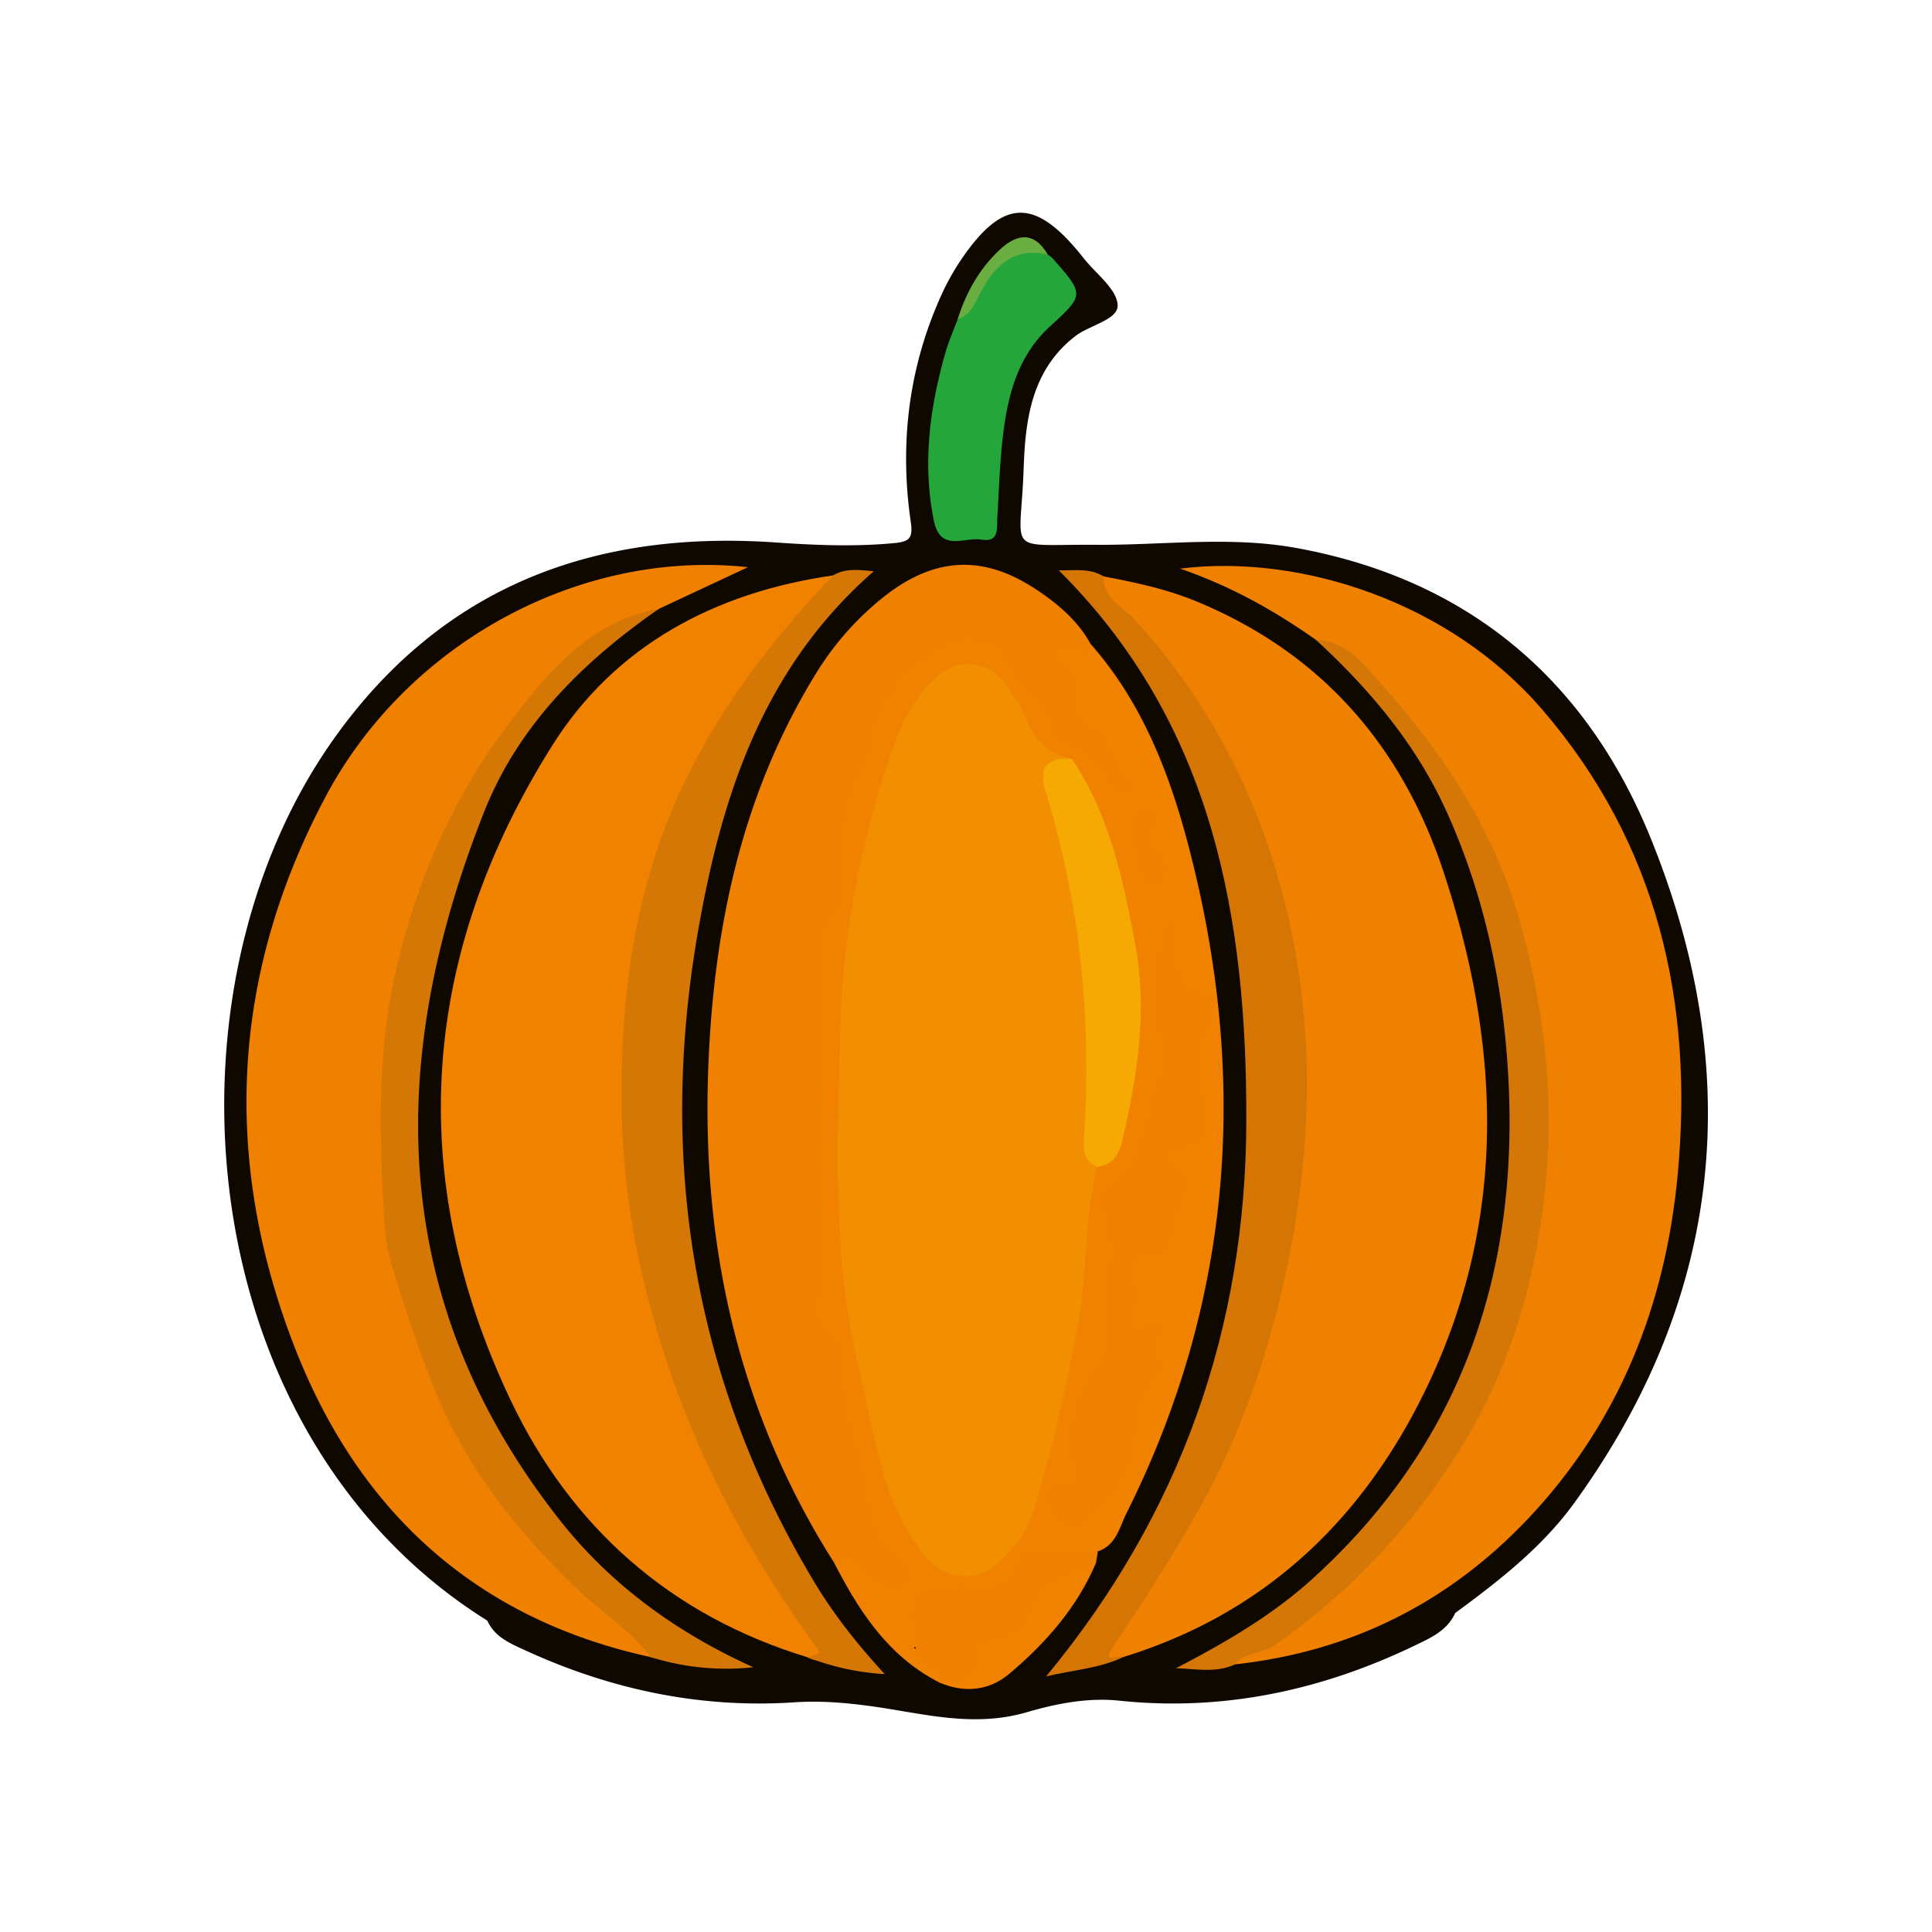 <svg id="Ebene_1" data-name="Ebene 1" xmlns="http://www.w3.org/2000/svg" viewBox="0 0 850.39 850.39"><defs><style>.cls-1{fill:#0f0800;}.cls-2{fill:#f08100;}.cls-3{fill:#f08200;}.cls-4{fill:#d57705;}.cls-5{fill:#d57604;}.cls-6{fill:#d57707;}.cls-7{fill:#24a63b;}.cls-8{fill:#6aad41;}.cls-9{fill:#f28f00;}.cls-10{fill:#f6a902;}</style></defs><path class="cls-1" d="M214.5,713.34C83.69,631.65,67.39,437.05,147,325.12c47.68-67.06,114.39-91.88,194.37-86.35,17.48,1.21,34.87,1.95,52.37.27,6.53-.63,8.19-2.18,7.15-9.28-5-34.4-1-67.83,13.38-99.71a105.82,105.82,0,0,1,8.69-15.61c18.13-26.83,32.11-27.57,52.24-3,.59.71,1.17,1.42,1.74,2.15,5.37,6.86,14.58,13.51,15,20.65.36,6.48-12.17,8.77-18.56,13.66-19.51,15-22.07,37.12-22.81,58.36-1.34,38.6-8.79,33.24,32.06,33.54,29.37.21,58.79-3.93,88.07,1.42,75.57,13.81,127.64,58,155.93,127.87,41.64,102.82,32.27,201.36-33.68,292.43-14.14,19.52-33.13,34.28-52.43,48.47-3.52,7.82-10.94,11-17.9,14.37-41.11,19.74-84.31,29-129.94,24.21-14.13-1.48-28.18,1.43-40.75,5.09-23.67,6.89-45.59.53-68.07-2.6-11.45-1.59-22.6-2.53-34.22-1.76-41.73,2.77-81.47-5.75-119.33-23.29C224,723.13,217.6,720.24,214.5,713.34Z"/><path class="cls-2" d="M485.76,253.7c13.79,2.63,27.47,5.51,40.57,10.89,55,22.63,90.59,63.44,109,119,25.06,75.74,28.36,151.66-6.6,225.55C601,667.75,557.49,710,494.23,729.42c-10.34,3.15-10.77-1.07-6-8.44,10.17-15.84,20.26-31.7,30-47.86,26-43.29,41.62-90,48.58-139.58,6.5-46.25,6.23-92.43-5.9-138.17A291.36,291.36,0,0,0,493.6,271.9c-3.69-4.06-7.89-7.85-10.16-13C482.53,256.85,480.48,253.41,485.76,253.7Z"/><path class="cls-3" d="M355.34,729.43C295,711.06,251.23,672.1,224.7,616.18c-46.83-98.69-39.43-196.14,18.35-288,27.78-44.17,71.8-67.5,123.68-74.91,1.87,6.83-3.73,10.11-7.35,13.65-33.35,32.59-54.46,72.48-69.29,116-5.94,17.44-9.08,35.84-10.33,54-2.43,35.56-2.89,70.91,3.82,106.64,9.29,49.48,25.62,95.74,51.57,138.54,8.29,13.67,15.93,27.92,26.17,40.41,1.62,2,4.46,4.36,1.75,7C361,731.51,357.92,730.81,355.34,729.43Z"/><path class="cls-2" d="M579.22,281.64c-18-12.67-37.05-23.5-59.79-31.36,53.14-6.6,118.74,14.8,159.37,62,50.89,59.12,66.7,128.89,59.67,204.59-5.34,57.33-25.65,109.06-65.82,151.54-35.07,37.08-78.13,58.62-129,64.16-1.3-3.56,1.23-5.14,3.66-6.3,32.94-15.69,56.8-41.7,78.2-70.07,43.31-57.44,57.45-122.38,51-193.49-5.44-59.54-29-110.36-67.24-155.11C600.63,297.57,591.1,288.11,579.22,281.64Z"/><path class="cls-2" d="M286.38,729.38c-77.54-16.89-129.07-64.78-157-137.19-31.61-81.88-27.6-163.2,13.83-241.32,36-67.94,112.09-109.19,186-101.22L290,268c-41.3,20.52-67.77,54.65-88.36,94.69-30,58.32-37,120.27-26.79,183.82a251,251,0,0,0,48.84,114.13c17,22.27,37.63,40.08,58.23,58.33,3.12,2.77,8.54,4.38,6.85,10.41-.06.21-.68.35-1,.35A6.55,6.55,0,0,1,286.38,729.38Z"/><path class="cls-2" d="M367.07,687.72c-41.73-65.72-57.94-138.17-55.4-215.14,2.06-62.27,14.27-122.14,47.49-176.13a129.56,129.56,0,0,1,28.91-33c22.54-18.26,44.32-19.83,68.31-3.79,9.46,6.32,18.3,13.78,23.87,24.19.57.77,1.35,1.92,1,2.43-6,8.31-5.35,8.22-4.71,15.13.72,7.69,2.58,14.05,8.82,19.27,6.46,5.41,9.78,13.27,13,20.88,1.46,3.49,1.14,7.58-2.92,9.55-3.51,1.71-6.06-.72-8.34-3.11-15.64-16.41-32.13-31.94-44.28-51.52-9-14.49-22.24-14-34.38-2.71-27,25.09-31.19,58.54-35.85,92-.57,4.05,1.21,8.75-.8,12.27-9.78,17.14-6.54,35.8-6.76,54-.49,40,.43,80-.48,120-.05,2.3-.73,4.82.32,6.82,14.13,26.92,13.64,57.62,22.24,86,2.13,7,6.1,12.16,10.76,17.25s8.13,10.37,2.08,16.8c-5.78,6.13-11.25,4.52-16.72-.57C378.43,693.84,372.71,690.83,367.07,687.72Z"/><path class="cls-3" d="M367.07,687.72c10.56-5.42,14.47,5.15,20.25,9.45,4.42,3.3,6.29,3.82,10,.23,3.37-3.29,6-6.87.77-9.91-16.41-9.45-15.69-27.3-19.28-42-4.08-16.66-9.55-33.45-9.36-51.06,0-1.34,0-3.53-.73-3.92-14.91-7.83-7-21.25-7.17-32-.7-45.54-.24-91.09-.36-136.64,0-7.06.3-13.88,5.07-19.51,2.93-3.46,3.41-7.32,3.17-11.6-1.17-20.23,1.86-39.53,12.23-57.4,1.68-2.91,1.37-7.06,1.68-10.67,1.32-15.25,27.45-41,41.47-41.45,7.1-.23,13.55,1.34,16.65,7.41,6.14,12.06,19.5,19.09,22.44,33.16.72,3.42,4.39,2.95,6.19,4.69,6.39,6.18,16.73,8.34,19,18.88.54,2.56,2.81,5.3,6.07,3.1,2.11-1.43,2.13-5,.66-6.24-7-6-6.45-17-15.87-21.69-5.6-2.77-10.08-7.9-6.25-15.95,2.48-5.19-2-8.41-5.7-11.23-2.21-1.69-5.08-3.22-3.54-6.47,1.77-3.76,5.24-2.75,8.41-2,2.62.63,6.16,6.88,7.45-1.15,22.4,25.53,34.39,56.47,42.77,88.43,26.48,101,20,199.38-27.18,293.73-3.13,6.26-4.55,14.2-12.64,16.93-7.33,2.52-14.45,5.79-22.64,3.93a8.76,8.76,0,0,0-10.3,5.13c-4.56,9.61-12.82,10.4-22,10.42-19.09,0-19.07.23-21.63,18.91-.28,2-1.75,3.11-4.57,4,6.21,3.72,18.16,3.29,11.34,15.32C391,729.14,378.13,709.2,367.07,687.72Z"/><path class="cls-4" d="M355.34,729.43c5.92-1.68,5.88-1.66,4.48-3.59C334.26,690.57,313,653.36,297.87,612,283,571.13,274,529.19,273.61,486.49c-.47-46.47,5.19-92.59,25-136.39,16.74-37,40.59-67.94,68.09-96.83,5.37-3.19,11-2.5,17.88-1.81-48.79,42.66-67,99-77.38,158.69C289.67,511.32,305,607,358.08,695.8c8.48,14.19,18.59,27.2,31.34,41.08A111.17,111.17,0,0,1,355.34,729.43Z"/><path class="cls-5" d="M485.76,253.7c-.48,9.61,8.36,13.27,13.3,18.64,38.68,42,61.34,92,71.2,147.17,8,44.81,6,90.38-3.11,135.17-7.88,38.51-20.27,75.67-39.6,110C516,685.17,503.31,705,490.2,724.46c-6.28,9.34,3.31,2.91,4,5-10.06,4.83-21.09,5.46-33.73,8.41,59.49-71.84,87.85-153.59,88.11-244,.26-89.38-14.35-175.07-82.55-242.82C472.87,251.18,479.53,249.91,485.76,253.7Z"/><path class="cls-4" d="M286.38,729.38c-9.21-12.11-22.19-20.15-33-30.55-25.83-24.85-47.71-52.29-61.59-86-7.7-18.69-13.76-37.71-19.67-56.93-2.62-8.53-2.92-17.45-3.37-25.73-1.83-33.85-2.4-67.66,5.14-101.37,9-40.07,25.13-77.41,49.32-109.29C239.85,297.62,258.79,273.4,290,268c-33.42,23.19-61.88,51.31-77,89.57-43.27,109.61-42.72,215.29,33.78,312,22.44,28.35,51.44,49.24,84.8,64.29A111,111,0,0,1,286.38,729.38Z"/><path class="cls-6" d="M579.22,281.64c14.06.5,22,11.83,29.52,20.28,26.45,29.87,48.57,62.95,59.77,101.93,11.56,40.25,16.12,80.93,11.22,123.1-4.5,38.74-15.2,74.88-35.24,108a292.82,292.82,0,0,1-83.86,89.54c-5.24,3.64-12.69,2.54-17,8.09-8.27,3.87-17,2-26,1.71,21.49-11.17,42.24-23.18,60.21-39.49,65.28-59.31,90.76-134.2,86.06-220.65-2.18-40.2-10.24-79.23-26.86-116.22C623.65,328,603.09,303.59,579.22,281.64Z"/><path class="cls-7" d="M461.2,112.07a14.53,14.53,0,0,1,2.16,1.69c14,15.89,14,16-1.21,29.94-13.8,12.62-18.35,29.32-20.53,46.84-1.53,12.27-1.89,24.7-2.63,37.06-.3,4.92,1,11.27-7.05,9.91-7.43-1.25-18.09,5.75-20.92-8.45-5-25-1.82-49.32,5-73.43,1.45-5.19,3.68-10.16,5.56-15.24,5.11-5.78,7.8-13,11.9-19.43C441.25,108.82,448.93,106.51,461.2,112.07Z"/><path class="cls-2" d="M413.42,740.64c-.14-2.26.1-6.39-.48-6.51-10.95-2.26-10.12-9.37-11-18.62C400.9,704.37,404.09,700,413.9,699a83.66,83.66,0,0,1,16.52,0c8.14.72,14.37-.93,17.25-9.65.8-2.41,3.1-6,4.88-6.14,10.19-.57,20.43-.25,30.65-.23l-.78,5c-14.59,7.79-24.28,20.55-35.11,32.54-5.36,5.93-14.48,7.93-18,17.32-2.62,6.93-10.12,3.86-15.85,2.81Z"/><path class="cls-3" d="M413.43,740.54c7.53.21,14.66.45,15.41-10.28.26-3.75,2.72-8.55,7.47-8.77,9.83-.47,15.07-6.54,17.76-14.58,4.68-14,17.92-14.21,28.35-19-8.4,19.76-22.25,35.45-38.38,49C435.25,744.21,424.37,745.34,413.43,740.54Z"/><path class="cls-8" d="M461.2,112.07c-14.71-3.33-22.9,4.33-29.43,16.35-2.39,4.41-4.21,10.27-10.23,12,3.66-11.55,9.44-21.95,18.26-30.27C447.31,103,455,101.43,461.2,112.07Z"/><path class="cls-9" d="M482.85,513.66c-5.59,22.29-4.15,45.42-8.19,67.94a712.52,712.52,0,0,1-19.93,84c-2.9,9.41-9.49,17-16.63,23.23-9.41,8.28-23.56,5.51-31.44-4.48-19-24-21.74-53.82-28.58-82-11.83-48.69-9.43-98.46-8.25-147.9.95-39.74,8-78.67,20.4-116.8,4.81-14.82,9.8-28.24,21.32-39,10.36-9.65,23.7-8.48,31.82,3.56,2.82,4.18,5.9,8.37,7.68,13,3.81,9.93,9.89,16.81,20.73,18.71-6.94,5.45-8.37,12-6,20.66,11.36,41.71,19,83.93,15.48,127.51C480.39,492.68,481.54,503.2,482.85,513.66Z"/><path class="cls-2" d="M512.52,581.9c-3,5.46-4.59,11.21-2.22,17.37.59,1.55.54,4.4-.45,5.33-13,12.19-9,30.29-15.65,44.8-4.06,8.85-11.14,14.33-17.18,20.9-2.31,2.52-8.25,1.86-11.3-1.73-2.92-3.43-6.05-7.39-4-12.41,3-7.23,9.16-.16,13.91-2.9-6.51-18.88-4.2-35.72,8.17-52.86,6.07-8.4,2.36-22.23,4-33.6,1.54-10.6,2.39-22-1.49-32.78-1.31-3.65-1.35-8.2,1.53-10.43,17.69-13.69,15.54-36.27,24.58-53.78,1.14-2.2,1.09-5.64.3-8.1-6.09-19-5.51-37.64,2.23-56.29.66.41,2.63,1.11,2.59,1.66-1,12.81-4.87,26.27,13.53,31.54,3.34.95,3.06,10.33.45,14.1-6.92,10-4,19.73-2.58,30.22,1.27,9.25,5,21.18-11.33,22.78-5.43.53-3.73,4.55-1.11,6.81,6.54,5.61,5.46,9.54,2.4,18-3.83,10.64-.94,22.82-18,22.72-2.06,0-5.59,7.09-3,12.14,1.22,2.35,4.47,4.51,2.73,7.24-2.25,3.52-6.05,6.83-2.57,10.85C503,589.1,506.47,579.43,512.52,581.9Z"/><path class="cls-10" d="M482.85,513.66c-7.71-3.78-5.76-11-5.42-17,2.34-42.66-.73-84.8-11.13-126.3-1.78-7.1-3.53-14.23-5.81-21.17-3.52-10.71-.38-16,11.29-15.17,16.53,24.47,22.41,52.51,27.79,80.88,5.61,29.58,1.18,58.21-5.52,86.91C492.49,508.42,489.81,512.71,482.85,513.66Z"/><path class="cls-2" d="M505.09,356.33c3.36.25,5.9,2.07,3.44,5.12-4.93,6.11-3.31,10.66,1.77,15.36,2.5,2.32,3.61,5.31,1.69,8.64-1.22,2.11-3.1,3.49-5.58,3.25-4.5-.44-3.52-4.44-4.62-7.24-2.43-6.14-2.55-12.45-2.3-18.87C499.63,358.89,501,356.44,505.09,356.33Z"/></svg>
